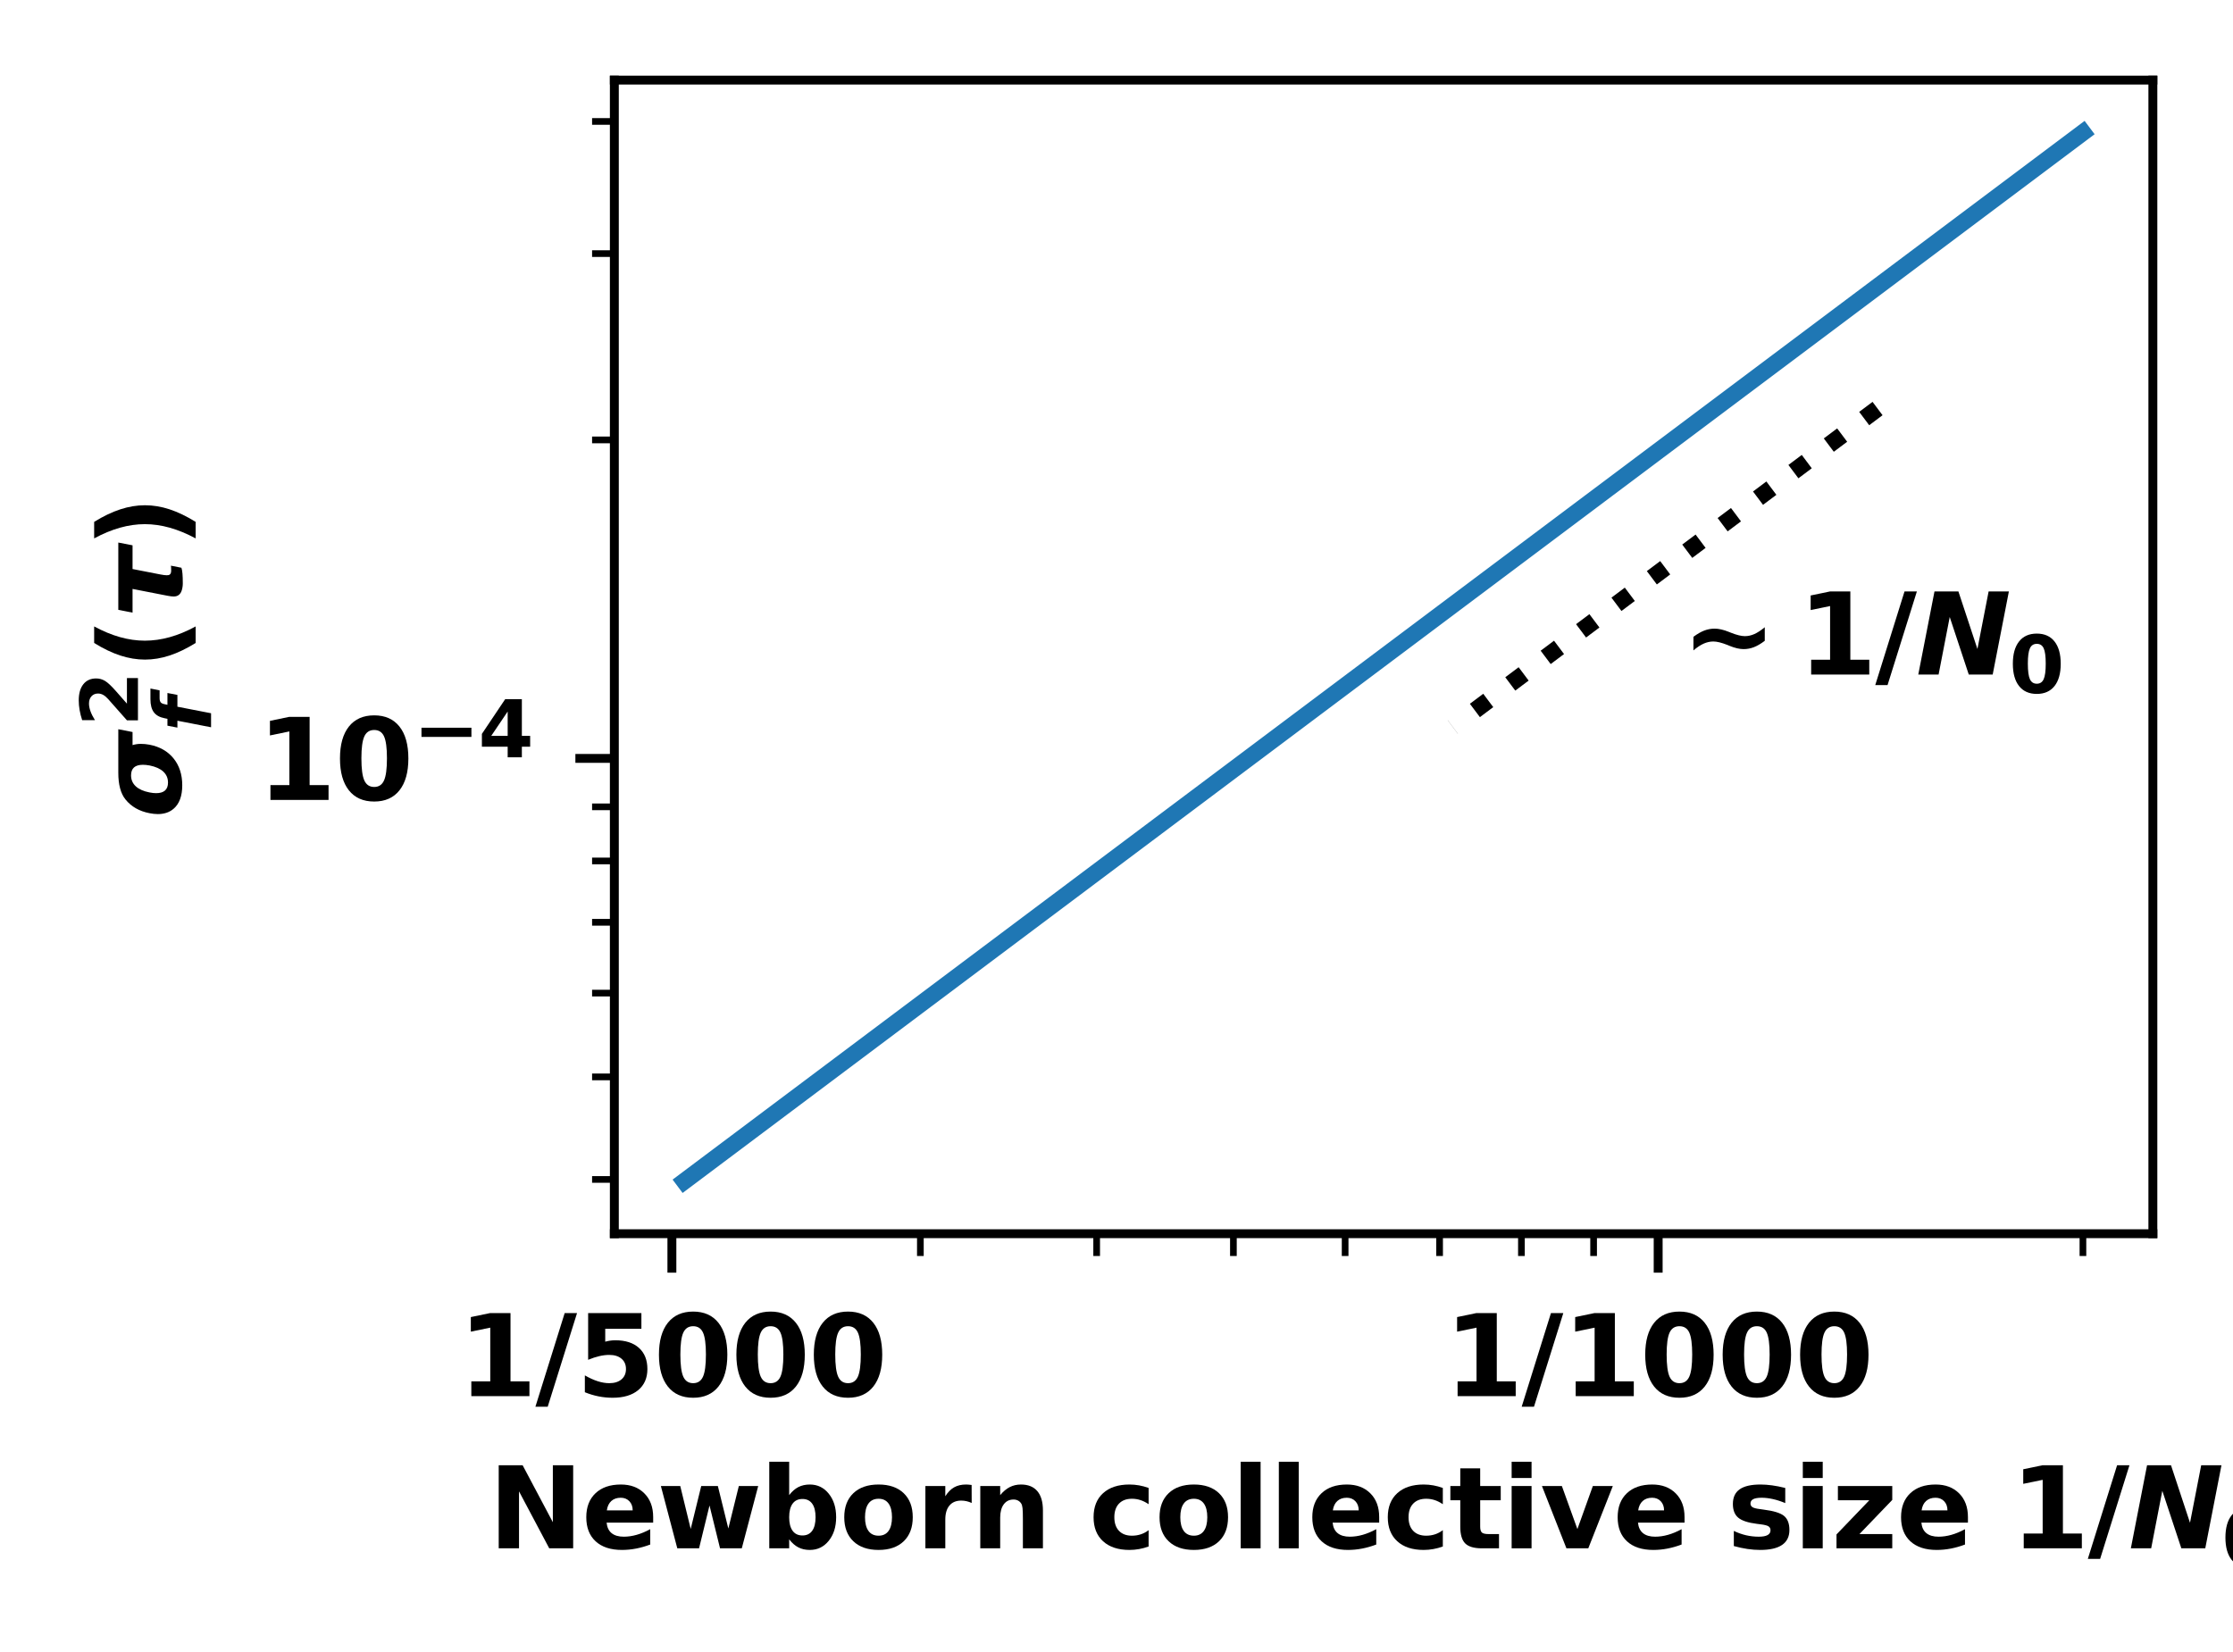 <?xml version="1.0" encoding="UTF-8" standalone="no"?>
<svg
   width="200.64pt"
   height="148.436pt"
   viewBox="0 0 200.64 148.436"
   version="1.1"
   id="svg349"
   sodipodi:docname="FigS5.svg"
   inkscape:version="1.1 (c4e8f9e, 2021-05-24)"
   xmlns:inkscape="http://www.inkscape.org/namespaces/inkscape"
   xmlns:sodipodi="http://sodipodi.sourceforge.net/DTD/sodipodi-0.dtd"
   xmlns:xlink="http://www.w3.org/1999/xlink"
   xmlns="http://www.w3.org/2000/svg"
   xmlns:svg="http://www.w3.org/2000/svg"
   xmlns:rdf="http://www.w3.org/1999/02/22-rdf-syntax-ns#"
   xmlns:cc="http://creativecommons.org/ns#"
   xmlns:dc="http://purl.org/dc/elements/1.1/">
  <sodipodi:namedview
     id="namedview351"
     pagecolor="#ffffff"
     bordercolor="#666666"
     borderopacity="1.0"
     inkscape:pageshadow="2"
     inkscape:pageopacity="0.0"
     inkscape:pagecheckerboard="0"
     inkscape:document-units="pt"
     showgrid="false"
     inkscape:zoom="2.8042342"
     inkscape:cx="133.72635"
     inkscape:cy="98.957499"
     inkscape:window-width="1313"
     inkscape:window-height="777"
     inkscape:window-x="0"
     inkscape:window-y="25"
     inkscape:window-maximized="0"
     inkscape:current-layer="axes_1" />
  <defs
     id="defs13">
    <style
       type="text/css"
       id="style11">*{stroke-linejoin: round; stroke-linecap: butt}</style>
  </defs>
  <g
     id="figure_1">
    <g
       id="patch_1">
      <path
         d="M 0 148.436  L 200.64 148.436  L 200.64 0  L 0 0  z "
         style="fill: #ffffff"
         id="path15" />
    </g>
    <g
       id="axes_1">
      <g
         id="patch_2">
        <path
           d="M 55.2 110.88  L 193.44 110.88  L 193.44 7.2  L 55.2 7.2  z "
           style="fill: #ffffff"
           id="path18" />
      </g>
      <g
         id="matplotlib.axis_1">
        <g
           id="xtick_1">
          <g
             id="line2d_1">
            <defs
               id="defs22">
              <path
                 id="m3f6401bd53"
                 d="M 0 0  L 0 3.5  "
                 style="stroke: #000000; stroke-width: 0.8" />
            </defs>
            <g
               id="g26">
              <use
                 xlink:href="#m3f6401bd53"
                 x="148.99"
                 y="110.88"
                 style="stroke: #000000; stroke-width: 0.8"
                 id="use24" />
            </g>
          </g>
          <g
             id="text_1">
            <!-- 1/1000 -->
            <g
               transform="translate(129.769 125.478) scale(0.1 -0.1)"
               id="g46">
              <defs
                 id="defs32">
                <path
                   id="DejaVuSans-Bold-31"
                   d="M 750 831  L 1813 831  L 1813 3847  L 722 3622  L 722 4441  L 1806 4666  L 2950 4666  L 2950 831  L 4013 831  L 4013 0  L 750 0  L 750 831  z "
                   transform="scale(0.016)" />
                <path
                   id="DejaVuSans-Bold-2f"
                   d="M 1644 4666  L 2338 4666  L 691 -594  L 0 -594  L 1644 4666  z "
                   transform="scale(0.016)" />
                <path
                   id="DejaVuSans-Bold-30"
                   d="M 2944 2338  Q 2944 3213 2780 3570  Q 2616 3928 2228 3928  Q 1841 3928 1675 3570  Q 1509 3213 1509 2338  Q 1509 1453 1675 1090  Q 1841 728 2228 728  Q 2613 728 2778 1090  Q 2944 1453 2944 2338  z M 4147 2328  Q 4147 1169 3647 539  Q 3147 -91 2228 -91  Q 1306 -91 806 539  Q 306 1169 306 2328  Q 306 3491 806 4120  Q 1306 4750 2228 4750  Q 3147 4750 3647 4120  Q 4147 3491 4147 2328  z "
                   transform="scale(0.016)" />
              </defs>
              <use
                 xlink:href="#DejaVuSans-Bold-31"
                 id="use34" />
              <use
                 xlink:href="#DejaVuSans-Bold-2f"
                 x="69.58"
                 id="use36" />
              <use
                 xlink:href="#DejaVuSans-Bold-31"
                 x="106.104"
                 id="use38" />
              <use
                 xlink:href="#DejaVuSans-Bold-30"
                 x="175.684"
                 id="use40" />
              <use
                 xlink:href="#DejaVuSans-Bold-30"
                 x="245.264"
                 id="use42" />
              <use
                 xlink:href="#DejaVuSans-Bold-30"
                 x="314.844"
                 id="use44" />
            </g>
          </g>
        </g>
        <g
           id="xtick_2">
          <g
             id="line2d_2">
            <g
               id="g52">
              <use
                 xlink:href="#m3f6401bd53"
                 x="60.371"
                 y="110.88"
                 style="stroke: #000000; stroke-width: 0.8"
                 id="use50" />
            </g>
          </g>
          <g
             id="text_2">
            <!-- 1/5000 -->
            <g
               transform="translate(41.15 125.478) scale(0.1 -0.1)"
               id="g70">
              <defs
                 id="defs56">
                <path
                   id="DejaVuSans-Bold-35"
                   d="M 678 4666  L 3669 4666  L 3669 3781  L 1638 3781  L 1638 3059  Q 1775 3097 1914 3117  Q 2053 3138 2203 3138  Q 3056 3138 3531 2711  Q 4006 2284 4006 1522  Q 4006 766 3489 337  Q 2972 -91 2053 -91  Q 1656 -91 1267 -14  Q 878 63 494 219  L 494 1166  Q 875 947 1217 837  Q 1559 728 1863 728  Q 2300 728 2551 942  Q 2803 1156 2803 1522  Q 2803 1891 2551 2103  Q 2300 2316 1863 2316  Q 1603 2316 1309 2248  Q 1016 2181 678 2041  L 678 4666  z "
                   transform="scale(0.016)" />
              </defs>
              <use
                 xlink:href="#DejaVuSans-Bold-31"
                 id="use58" />
              <use
                 xlink:href="#DejaVuSans-Bold-2f"
                 x="69.58"
                 id="use60" />
              <use
                 xlink:href="#DejaVuSans-Bold-35"
                 x="106.104"
                 id="use62" />
              <use
                 xlink:href="#DejaVuSans-Bold-30"
                 x="175.684"
                 id="use64" />
              <use
                 xlink:href="#DejaVuSans-Bold-30"
                 x="245.264"
                 id="use66" />
              <use
                 xlink:href="#DejaVuSans-Bold-30"
                 x="314.844"
                 id="use68" />
            </g>
          </g>
        </g>
        <g
           id="xtick_3">
          <g
             id="line2d_3">
            <defs
               id="defs75">
              <path
                 id="mf018f032f5"
                 d="M 0 0  L 0 2  "
                 style="stroke: #000000; stroke-width: 0.6" />
            </defs>
            <g
               id="g79">
              <use
                 xlink:href="#mf018f032f5"
                 x="82.697"
                 y="110.88"
                 style="stroke: #000000; stroke-width: 0.6"
                 id="use77" />
            </g>
          </g>
        </g>
        <g
           id="xtick_4">
          <g
             id="line2d_4">
            <g
               id="g85">
              <use
                 xlink:href="#mf018f032f5"
                 x="98.537"
                 y="110.88"
                 style="stroke: #000000; stroke-width: 0.6"
                 id="use83" />
            </g>
          </g>
        </g>
        <g
           id="xtick_5">
          <g
             id="line2d_5">
            <g
               id="g91">
              <use
                 xlink:href="#mf018f032f5"
                 x="110.824"
                 y="110.88"
                 style="stroke: #000000; stroke-width: 0.6"
                 id="use89" />
            </g>
          </g>
        </g>
        <g
           id="xtick_6">
          <g
             id="line2d_6">
            <g
               id="g97">
              <use
                 xlink:href="#mf018f032f5"
                 x="120.863"
                 y="110.88"
                 style="stroke: #000000; stroke-width: 0.6"
                 id="use95" />
            </g>
          </g>
        </g>
        <g
           id="xtick_7">
          <g
             id="line2d_7">
            <g
               id="g103">
              <use
                 xlink:href="#mf018f032f5"
                 x="129.351"
                 y="110.88"
                 style="stroke: #000000; stroke-width: 0.6"
                 id="use101" />
            </g>
          </g>
        </g>
        <g
           id="xtick_8">
          <g
             id="line2d_8">
            <g
               id="g109">
              <use
                 xlink:href="#mf018f032f5"
                 x="136.703"
                 y="110.88"
                 style="stroke: #000000; stroke-width: 0.6"
                 id="use107" />
            </g>
          </g>
        </g>
        <g
           id="xtick_9">
          <g
             id="line2d_9">
            <g
               id="g115">
              <use
                 xlink:href="#mf018f032f5"
                 x="143.189"
                 y="110.88"
                 style="stroke: #000000; stroke-width: 0.6"
                 id="use113" />
            </g>
          </g>
        </g>
        <g
           id="xtick_10">
          <g
             id="line2d_10">
            <g
               id="g121">
              <use
                 xlink:href="#mf018f032f5"
                 x="187.156"
                 y="110.88"
                 style="stroke: #000000; stroke-width: 0.6"
                 id="use119" />
            </g>
          </g>
        </g>
        <g
           id="text_3">
          <!-- Newborn collective size $1/N_0$ -->
          <g
             transform="translate(43.87 139.157) scale(0.1 -0.1)"
             id="g199">
            <defs
               id="defs141">
              <path
                 id="DejaVuSans-Bold-4e"
                 d="M 588 4666  L 1931 4666  L 3628 1466  L 3628 4666  L 4769 4666  L 4769 0  L 3425 0  L 1728 3200  L 1728 0  L 588 0  L 588 4666  z "
                 transform="scale(0.016)" />
              <path
                 id="DejaVuSans-Bold-65"
                 d="M 4031 1759  L 4031 1441  L 1416 1441  Q 1456 1047 1700 850  Q 1944 653 2381 653  Q 2734 653 3104 758  Q 3475 863 3866 1075  L 3866 213  Q 3469 63 3072 -14  Q 2675 -91 2278 -91  Q 1328 -91 801 392  Q 275 875 275 1747  Q 275 2603 792 3093  Q 1309 3584 2216 3584  Q 3041 3584 3536 3087  Q 4031 2591 4031 1759  z M 2881 2131  Q 2881 2450 2695 2645  Q 2509 2841 2209 2841  Q 1884 2841 1681 2658  Q 1478 2475 1428 2131  L 2881 2131  z "
                 transform="scale(0.016)" />
              <path
                 id="DejaVuSans-Bold-77"
                 d="M 225 3500  L 1313 3500  L 1900 1088  L 2491 3500  L 3425 3500  L 4013 1113  L 4603 3500  L 5691 3500  L 4769 0  L 3547 0  L 2956 2406  L 2369 0  L 1147 0  L 225 3500  z "
                 transform="scale(0.016)" />
              <path
                 id="DejaVuSans-Bold-62"
                 d="M 2400 722  Q 2759 722 2948 984  Q 3138 1247 3138 1747  Q 3138 2247 2948 2509  Q 2759 2772 2400 2772  Q 2041 2772 1848 2508  Q 1656 2244 1656 1747  Q 1656 1250 1848 986  Q 2041 722 2400 722  z M 1656 2988  Q 1888 3294 2169 3439  Q 2450 3584 2816 3584  Q 3463 3584 3878 3070  Q 4294 2556 4294 1747  Q 4294 938 3878 423  Q 3463 -91 2816 -91  Q 2450 -91 2169 54  Q 1888 200 1656 506  L 1656 0  L 538 0  L 538 4863  L 1656 4863  L 1656 2988  z "
                 transform="scale(0.016)" />
              <path
                 id="DejaVuSans-Bold-6f"
                 d="M 2203 2784  Q 1831 2784 1636 2517  Q 1441 2250 1441 1747  Q 1441 1244 1636 976  Q 1831 709 2203 709  Q 2569 709 2762 976  Q 2956 1244 2956 1747  Q 2956 2250 2762 2517  Q 2569 2784 2203 2784  z M 2203 3584  Q 3106 3584 3614 3096  Q 4122 2609 4122 1747  Q 4122 884 3614 396  Q 3106 -91 2203 -91  Q 1297 -91 786 396  Q 275 884 275 1747  Q 275 2609 786 3096  Q 1297 3584 2203 3584  z "
                 transform="scale(0.016)" />
              <path
                 id="DejaVuSans-Bold-72"
                 d="M 3138 2547  Q 2991 2616 2845 2648  Q 2700 2681 2553 2681  Q 2122 2681 1889 2404  Q 1656 2128 1656 1613  L 1656 0  L 538 0  L 538 3500  L 1656 3500  L 1656 2925  Q 1872 3269 2151 3426  Q 2431 3584 2822 3584  Q 2878 3584 2943 3579  Q 3009 3575 3134 3559  L 3138 2547  z "
                 transform="scale(0.016)" />
              <path
                 id="DejaVuSans-Bold-6e"
                 d="M 4056 2131  L 4056 0  L 2931 0  L 2931 347  L 2931 1631  Q 2931 2084 2911 2256  Q 2891 2428 2841 2509  Q 2775 2619 2662 2680  Q 2550 2741 2406 2741  Q 2056 2741 1856 2470  Q 1656 2200 1656 1722  L 1656 0  L 538 0  L 538 3500  L 1656 3500  L 1656 2988  Q 1909 3294 2193 3439  Q 2478 3584 2822 3584  Q 3428 3584 3742 3212  Q 4056 2841 4056 2131  z "
                 transform="scale(0.016)" />
              <path
                 id="DejaVuSans-Bold-20"
                 transform="scale(0.016)" />
              <path
                 id="DejaVuSans-Bold-63"
                 d="M 3366 3391  L 3366 2478  Q 3138 2634 2908 2709  Q 2678 2784 2431 2784  Q 1963 2784 1702 2511  Q 1441 2238 1441 1747  Q 1441 1256 1702 982  Q 1963 709 2431 709  Q 2694 709 2930 787  Q 3166 866 3366 1019  L 3366 103  Q 3103 6 2833 -42  Q 2563 -91 2291 -91  Q 1344 -91 809 395  Q 275 881 275 1747  Q 275 2613 809 3098  Q 1344 3584 2291 3584  Q 2566 3584 2833 3536  Q 3100 3488 3366 3391  z "
                 transform="scale(0.016)" />
              <path
                 id="DejaVuSans-Bold-6c"
                 d="M 538 4863  L 1656 4863  L 1656 0  L 538 0  L 538 4863  z "
                 transform="scale(0.016)" />
              <path
                 id="DejaVuSans-Bold-74"
                 d="M 1759 4494  L 1759 3500  L 2913 3500  L 2913 2700  L 1759 2700  L 1759 1216  Q 1759 972 1856 886  Q 1953 800 2241 800  L 2816 800  L 2816 0  L 1856 0  Q 1194 0 917 276  Q 641 553 641 1216  L 641 2700  L 84 2700  L 84 3500  L 641 3500  L 641 4494  L 1759 4494  z "
                 transform="scale(0.016)" />
              <path
                 id="DejaVuSans-Bold-69"
                 d="M 538 3500  L 1656 3500  L 1656 0  L 538 0  L 538 3500  z M 538 4863  L 1656 4863  L 1656 3950  L 538 3950  L 538 4863  z "
                 transform="scale(0.016)" />
              <path
                 id="DejaVuSans-Bold-76"
                 d="M 97 3500  L 1216 3500  L 2088 1081  L 2956 3500  L 4078 3500  L 2700 0  L 1472 0  L 97 3500  z "
                 transform="scale(0.016)" />
              <path
                 id="DejaVuSans-Bold-73"
                 d="M 3272 3391  L 3272 2541  Q 2913 2691 2578 2766  Q 2244 2841 1947 2841  Q 1628 2841 1473 2761  Q 1319 2681 1319 2516  Q 1319 2381 1436 2309  Q 1553 2238 1856 2203  L 2053 2175  Q 2913 2066 3209 1816  Q 3506 1566 3506 1031  Q 3506 472 3093 190  Q 2681 -91 1863 -91  Q 1516 -91 1145 -36  Q 775 19 384 128  L 384 978  Q 719 816 1070 734  Q 1422 653 1784 653  Q 2113 653 2278 743  Q 2444 834 2444 1013  Q 2444 1163 2330 1236  Q 2216 1309 1875 1350  L 1678 1375  Q 931 1469 631 1722  Q 331 1975 331 2491  Q 331 3047 712 3315  Q 1094 3584 1881 3584  Q 2191 3584 2531 3537  Q 2872 3491 3272 3391  z "
                 transform="scale(0.016)" />
              <path
                 id="DejaVuSans-Bold-7a"
                 d="M 366 3500  L 3419 3500  L 3419 2719  L 1575 800  L 3419 800  L 3419 0  L 288 0  L 288 781  L 2131 2700  L 366 2700  L 366 3500  z "
                 transform="scale(0.016)" />
              <path
                 id="DejaVuSans-BoldOblique-4e"
                 d="M 1044 4666  L 2388 4666  L 3456 1434  L 4084 4666  L 5222 4666  L 4313 0  L 2969 0  L 1900 3231  L 1275 0  L 134 0  L 1044 4666  z "
                 transform="scale(0.016)" />
            </defs>
            <use
               xlink:href="#DejaVuSans-Bold-4e"
               transform="translate(0 0.016)"
               id="use143" />
            <use
               xlink:href="#DejaVuSans-Bold-65"
               transform="translate(83.691 0.016)"
               id="use145" />
            <use
               xlink:href="#DejaVuSans-Bold-77"
               transform="translate(151.514 0.016)"
               id="use147" />
            <use
               xlink:href="#DejaVuSans-Bold-62"
               transform="translate(243.896 0.016)"
               id="use149" />
            <use
               xlink:href="#DejaVuSans-Bold-6f"
               transform="translate(315.479 0.016)"
               id="use151" />
            <use
               xlink:href="#DejaVuSans-Bold-72"
               transform="translate(384.18 0.016)"
               id="use153" />
            <use
               xlink:href="#DejaVuSans-Bold-6e"
               transform="translate(433.496 0.016)"
               id="use155" />
            <use
               xlink:href="#DejaVuSans-Bold-20"
               transform="translate(504.688 0.016)"
               id="use157" />
            <use
               xlink:href="#DejaVuSans-Bold-63"
               transform="translate(539.502 0.016)"
               id="use159" />
            <use
               xlink:href="#DejaVuSans-Bold-6f"
               transform="translate(598.779 0.016)"
               id="use161" />
            <use
               xlink:href="#DejaVuSans-Bold-6c"
               transform="translate(667.48 0.016)"
               id="use163" />
            <use
               xlink:href="#DejaVuSans-Bold-6c"
               transform="translate(701.758 0.016)"
               id="use165" />
            <use
               xlink:href="#DejaVuSans-Bold-65"
               transform="translate(736.035 0.016)"
               id="use167" />
            <use
               xlink:href="#DejaVuSans-Bold-63"
               transform="translate(803.857 0.016)"
               id="use169" />
            <use
               xlink:href="#DejaVuSans-Bold-74"
               transform="translate(863.135 0.016)"
               id="use171" />
            <use
               xlink:href="#DejaVuSans-Bold-69"
               transform="translate(910.938 0.016)"
               id="use173" />
            <use
               xlink:href="#DejaVuSans-Bold-76"
               transform="translate(945.215 0.016)"
               id="use175" />
            <use
               xlink:href="#DejaVuSans-Bold-65"
               transform="translate(1010.4 0.016)"
               id="use177" />
            <use
               xlink:href="#DejaVuSans-Bold-20"
               transform="translate(1078.223 0.016)"
               id="use179" />
            <use
               xlink:href="#DejaVuSans-Bold-73"
               transform="translate(1113.037 0.016)"
               id="use181" />
            <use
               xlink:href="#DejaVuSans-Bold-69"
               transform="translate(1172.559 0.016)"
               id="use183" />
            <use
               xlink:href="#DejaVuSans-Bold-7a"
               transform="translate(1206.836 0.016)"
               id="use185" />
            <use
               xlink:href="#DejaVuSans-Bold-65"
               transform="translate(1265.039 0.016)"
               id="use187" />
            <use
               xlink:href="#DejaVuSans-Bold-20"
               transform="translate(1332.861 0.016)"
               id="use189" />
            <use
               xlink:href="#DejaVuSans-Bold-31"
               transform="translate(1367.676 0.016)"
               id="use191" />
            <use
               xlink:href="#DejaVuSans-Bold-2f"
               transform="translate(1437.256 0.016)"
               id="use193" />
            <use
               xlink:href="#DejaVuSans-BoldOblique-4e"
               transform="translate(1473.779 0.016)"
               id="use195" />
            <use
               xlink:href="#DejaVuSans-Bold-30"
               transform="translate(1557.471 -16.391) scale(0.7)"
               id="use197" />
          </g>
        </g>
      </g>
      <g
         id="matplotlib.axis_2">
        <g
           id="ytick_1">
          <g
             id="line2d_11">
            <defs
               id="defs204">
              <path
                 id="m5194ee7638"
                 d="M 0 0  L -3.5 0  "
                 style="stroke: #000000; stroke-width: 0.8" />
            </defs>
            <g
               id="g208">
              <use
                 xlink:href="#m5194ee7638"
                 x="55.2"
                 y="68.162"
                 style="stroke: #000000; stroke-width: 0.8"
                 id="use206" />
            </g>
          </g>
          <g
             id="text_4">
            <!-- $\mathdefault{10^{-4}}$ -->
            <g
               transform="translate(23.1 71.961) scale(0.1 -0.1)"
               id="g223">
              <defs
                 id="defs213">
                <path
                   id="DejaVuSans-Bold-2212"
                   d="M 678 2375  L 4684 2375  L 4684 1638  L 678 1638  L 678 2375  z "
                   transform="scale(0.016)" />
                <path
                   id="DejaVuSans-Bold-34"
                   d="M 2356 3675  L 1038 1722  L 2356 1722  L 2356 3675  z M 2156 4666  L 3494 4666  L 3494 1722  L 4159 1722  L 4159 850  L 3494 850  L 3494 0  L 2356 0  L 2356 850  L 288 850  L 288 1881  L 2156 4666  z "
                   transform="scale(0.016)" />
              </defs>
              <use
                 xlink:href="#DejaVuSans-Bold-31"
                 transform="translate(0 0.684)"
                 id="use215" />
              <use
                 xlink:href="#DejaVuSans-Bold-30"
                 transform="translate(69.58 0.684)"
                 id="use217" />
              <use
                 xlink:href="#DejaVuSans-Bold-2212"
                 transform="translate(140.117 38.966) scale(0.7)"
                 id="use219" />
              <use
                 xlink:href="#DejaVuSans-Bold-34"
                 transform="translate(198.77 38.966) scale(0.7)"
                 id="use221" />
            </g>
          </g>
        </g>
        <g
           id="ytick_2">
          <g
             id="line2d_12">
            <defs
               id="defs228">
              <path
                 id="m05d44d3df8"
                 d="M 0 0  L -2 0  "
                 style="stroke: #000000; stroke-width: 0.6" />
            </defs>
            <g
               id="g232">
              <use
                 xlink:href="#m05d44d3df8"
                 x="55.2"
                 y="106.002"
                 style="stroke: #000000; stroke-width: 0.6"
                 id="use230" />
            </g>
          </g>
        </g>
        <g
           id="ytick_3">
          <g
             id="line2d_13">
            <g
               id="g238">
              <use
                 xlink:href="#m05d44d3df8"
                 x="55.2"
                 y="96.786"
                 style="stroke: #000000; stroke-width: 0.6"
                 id="use236" />
            </g>
          </g>
        </g>
        <g
           id="ytick_4">
          <g
             id="line2d_14">
            <g
               id="g244">
              <use
                 xlink:href="#m05d44d3df8"
                 x="55.2"
                 y="89.257"
                 style="stroke: #000000; stroke-width: 0.6"
                 id="use242" />
            </g>
          </g>
        </g>
        <g
           id="ytick_5">
          <g
             id="line2d_15">
            <g
               id="g250">
              <use
                 xlink:href="#m05d44d3df8"
                 x="55.2"
                 y="82.891"
                 style="stroke: #000000; stroke-width: 0.6"
                 id="use248" />
            </g>
          </g>
        </g>
        <g
           id="ytick_6">
          <g
             id="line2d_16">
            <g
               id="g256">
              <use
                 xlink:href="#m05d44d3df8"
                 x="55.2"
                 y="77.377"
                 style="stroke: #000000; stroke-width: 0.6"
                 id="use254" />
            </g>
          </g>
        </g>
        <g
           id="ytick_7">
          <g
             id="line2d_17">
            <g
               id="g262">
              <use
                 xlink:href="#m05d44d3df8"
                 x="55.2"
                 y="72.513"
                 style="stroke: #000000; stroke-width: 0.6"
                 id="use260" />
            </g>
          </g>
        </g>
        <g
           id="ytick_8">
          <g
             id="line2d_18">
            <g
               id="g268">
              <use
                 xlink:href="#m05d44d3df8"
                 x="55.2"
                 y="39.537"
                 style="stroke: #000000; stroke-width: 0.6"
                 id="use266" />
            </g>
          </g>
        </g>
        <g
           id="ytick_9">
          <g
             id="line2d_19">
            <g
               id="g274">
              <use
                 xlink:href="#m05d44d3df8"
                 x="55.2"
                 y="22.793"
                 style="stroke: #000000; stroke-width: 0.6"
                 id="use272" />
            </g>
          </g>
        </g>
        <g
           id="ytick_10">
          <g
             id="line2d_20">
            <g
               id="g280">
              <use
                 xlink:href="#m05d44d3df8"
                 x="55.2"
                 y="10.913"
                 style="stroke: #000000; stroke-width: 0.6"
                 id="use278" />
            </g>
          </g>
        </g>
        <g
           id="text_5">
          <!-- $\sigma_f^2(\tau)$ -->
          <g
             transform="translate(16.3 73.54) rotate(-90) scale(0.1 -0.1)"
             id="g304">
            <defs
               id="defs290">
              <path
                 id="DejaVuSans-BoldOblique-3c3"
                 d="M 3003 2119  Q 3003 2784 2409 2784  Q 2041 2784 1794 2519  Q 1547 2250 1450 1747  Q 1409 1544 1409 1378  Q 1409 709 2006 709  Q 2375 709 2622 975  Q 2866 1244 2966 1747  Q 3003 1953 3003 2119  z M 4844 2700  L 4109 2700  Q 4178 2478 4178 2234  Q 4178 1994 4131 1747  Q 3963 884 3359 396  Q 2756 -91 1853 -91  Q 947 -91 531 397  Q 234 744 234 1281  Q 234 1500 284 1747  Q 450 2609 1056 3097  Q 1556 3500 2553 3500  L 5000 3500  L 4844 2700  z "
                 transform="scale(0.016)" />
              <path
                 id="DejaVuSans-Bold-32"
                 d="M 1844 884  L 3897 884  L 3897 0  L 506 0  L 506 884  L 2209 2388  Q 2438 2594 2547 2791  Q 2656 2988 2656 3200  Q 2656 3528 2436 3728  Q 2216 3928 1850 3928  Q 1569 3928 1234 3808  Q 900 3688 519 3450  L 519 4475  Q 925 4609 1322 4679  Q 1719 4750 2100 4750  Q 2938 4750 3402 4381  Q 3866 4013 3866 3353  Q 3866 2972 3669 2642  Q 3472 2313 2841 1759  L 1844 884  z "
                 transform="scale(0.016)" />
              <path
                 id="DejaVuSans-BoldOblique-66"
                 d="M 3456 4863  L 3309 4128  L 2694 4128  Q 2459 4128 2351 4042  Q 2244 3956 2203 3747  L 2150 3500  L 3097 3500  L 2944 2700  L 1997 2700  L 1472 0  L 347 0  L 872 2700  L 319 2700  L 475 3500  L 1025 3500  L 1075 3744  Q 1191 4325 1556 4594  Q 1922 4863 2597 4863  L 3456 4863  z "
                 transform="scale(0.016)" />
              <path
                 id="DejaVuSans-Bold-28"
                 d="M 2413 -844  L 1484 -844  Q 1006 -72 778 623  Q 550 1319 550 2003  Q 550 2688 779 3389  Q 1009 4091 1484 4856  L 2413 4856  Q 2013 4116 1813 3408  Q 1613 2700 1613 2009  Q 1613 1319 1811 609  Q 2009 -100 2413 -844  z "
                 transform="scale(0.016)" />
              <path
                 id="DejaVuSans-BoldOblique-3c4"
                 d="M 331 2700  L 488 3500  L 4269 3500  L 4113 2700  L 2781 2700  L 2475 1131  Q 2431 900 2431 787  Q 2431 675 2456 631  Q 2513 531 2688 531  Q 2866 531 2969 544  L 2853 -44  Q 2647 -122 1981 -122  Q 1772 -122 1581 -63  Q 1238 47 1238 388  Q 1238 519 1278 728  L 1663 2700  L 331 2700  z "
                 transform="scale(0.016)" />
              <path
                 id="DejaVuSans-Bold-29"
                 d="M 513 -844  Q 913 -100 1113 609  Q 1313 1319 1313 2009  Q 1313 2700 1113 3408  Q 913 4116 513 4856  L 1441 4856  Q 1916 4091 2145 3389  Q 2375 2688 2375 2003  Q 2375 1319 2147 623  Q 1919 -72 1441 -844  L 513 -844  z "
                 transform="scale(0.016)" />
            </defs>
            <use
               xlink:href="#DejaVuSans-BoldOblique-3c3"
               transform="translate(0 0.702)"
               id="use292" />
            <use
               xlink:href="#DejaVuSans-Bold-32"
               transform="translate(82.347 39.047) scale(0.7)"
               id="use294" />
            <use
               xlink:href="#DejaVuSans-BoldOblique-66"
               transform="translate(77.881 -26.642) scale(0.7)"
               id="use296" />
            <use
               xlink:href="#DejaVuSans-Bold-28"
               transform="translate(133.787 0.702)"
               id="use298" />
            <use
               xlink:href="#DejaVuSans-BoldOblique-3c4"
               transform="translate(179.491 0.702)"
               id="use300" />
            <use
               xlink:href="#DejaVuSans-Bold-29"
               transform="translate(243.309 0.702)"
               id="use302" />
          </g>
        </g>
      </g>
      <g
         id="line2d_21">
        <path
           d="M 61.484 106.167  L 62.619 105.316  L 63.778 104.446  L 64.962 103.558  L 66.173 102.651  L 67.41 101.722  L 68.676 100.773  L 69.971 99.801  L 71.298 98.806  L 72.658 97.787  L 74.052 96.741  L 75.482 95.668  L 76.951 94.567  L 78.459 93.435  L 80.01 92.272  L 81.607 91.075  L 83.25 89.842  L 84.945 88.571  L 86.693 87.26  L 88.498 85.906  L 90.365 84.506  L 92.297 83.057  L 94.3 81.555  L 96.378 79.997  L 98.537 78.377  L 100.785 76.691  L 103.129 74.934  L 105.576 73.098  L 108.138 71.177  L 110.824 69.162  L 113.648 67.044  L 116.625 64.811  L 119.773 62.45  L 123.111 59.947  L 126.664 57.282  L 130.463 54.432  L 134.544 51.372  L 138.951 48.067  L 143.742 44.473  L 148.99 40.537  L 154.792 36.186  L 161.277 31.322  L 168.63 25.808  L 177.117 19.442  L 187.156 11.913  "
           clip-path="url(#p1e0ebcacc0)"
           style="fill: none; stroke: #1f77b4; stroke-width: 1.5; stroke-linecap: square"
           id="path308" />
      </g>
      <g
         id="line2d_22"
         transform="translate(-18.454,-12.035)">
        <path
           d="M 187.156,48.752 148.99,77.377"
           clip-path="url(#p1e0ebcacc0)"
           style="fill:none;stroke:#000000;stroke-width:1.5;stroke-dasharray:1.5, 2.475;stroke-dashoffset:0"
           id="path311" />
      </g>
      <g
         id="patch_3">
        <path
           d="M 55.2 110.88  L 55.2 7.2  "
           style="fill: none; stroke: #000000; stroke-width: 0.8; stroke-linejoin: miter; stroke-linecap: square"
           id="path314" />
      </g>
      <g
         id="patch_4">
        <path
           d="M 193.44 110.88  L 193.44 7.2  "
           style="fill: none; stroke: #000000; stroke-width: 0.8; stroke-linejoin: miter; stroke-linecap: square"
           id="path317" />
      </g>
      <g
         id="patch_5">
        <path
           d="M 55.2 110.88  L 193.44 110.88  "
           style="fill: none; stroke: #000000; stroke-width: 0.8; stroke-linejoin: miter; stroke-linecap: square"
           id="path320" />
      </g>
      <g
         id="patch_6">
        <path
           d="M 55.2 7.2  L 193.44 7.2  "
           style="fill: none; stroke: #000000; stroke-width: 0.8; stroke-linejoin: miter; stroke-linecap: square"
           id="path323" />
      </g>
      <g
         id="text_6">
        <!-- $\sim 1/N_0$ -->
        <g
           transform="translate(148.99 60.633) scale(0.1 -0.1)"
           id="g339">
          <defs
             id="defs327">
            <path
               id="DejaVuSans-Bold-223c"
               d="M 4684 2656  L 4684 1894  Q 4353 1644 4073 1536  Q 3794 1428 3494 1428  Q 3159 1428 2713 1609  Q 2669 1628 2644 1638  Q 2622 1647 2575 1666  Q 2091 1856 1797 1856  Q 1522 1856 1253 1736  Q 984 1616 678 1356  L 678 2119  Q 1006 2363 1286 2470  Q 1566 2578 1869 2578  Q 2213 2578 2672 2394  Q 2703 2381 2719 2375  Q 2744 2366 2788 2347  Q 3272 2156 3566 2156  Q 3834 2156 4098 2273  Q 4363 2391 4684 2656  z "
               transform="scale(0.016)" />
          </defs>
          <use
             xlink:href="#DejaVuSans-Bold-223c"
             transform="translate(20.84 0.094)"
             id="use329" />
          <use
             xlink:href="#DejaVuSans-Bold-31"
             transform="translate(125.469 0.094)"
             id="use331" />
          <use
             xlink:href="#DejaVuSans-Bold-2f"
             transform="translate(195.049 0.094)"
             id="use333" />
          <use
             xlink:href="#DejaVuSans-BoldOblique-4e"
             transform="translate(231.572 0.094)"
             id="use335" />
          <use
             xlink:href="#DejaVuSans-Bold-30"
             transform="translate(315.264 -16.312) scale(0.7)"
             id="use337" />
        </g>
      </g>
    </g>
  </g>
  <defs
     id="defs347">
    <clipPath
       id="p1e0ebcacc0">
      <rect
         x="55.2"
         y="7.2"
         width="138.24"
         height="103.68"
         id="rect344" />
    </clipPath>
  </defs>
</svg>
